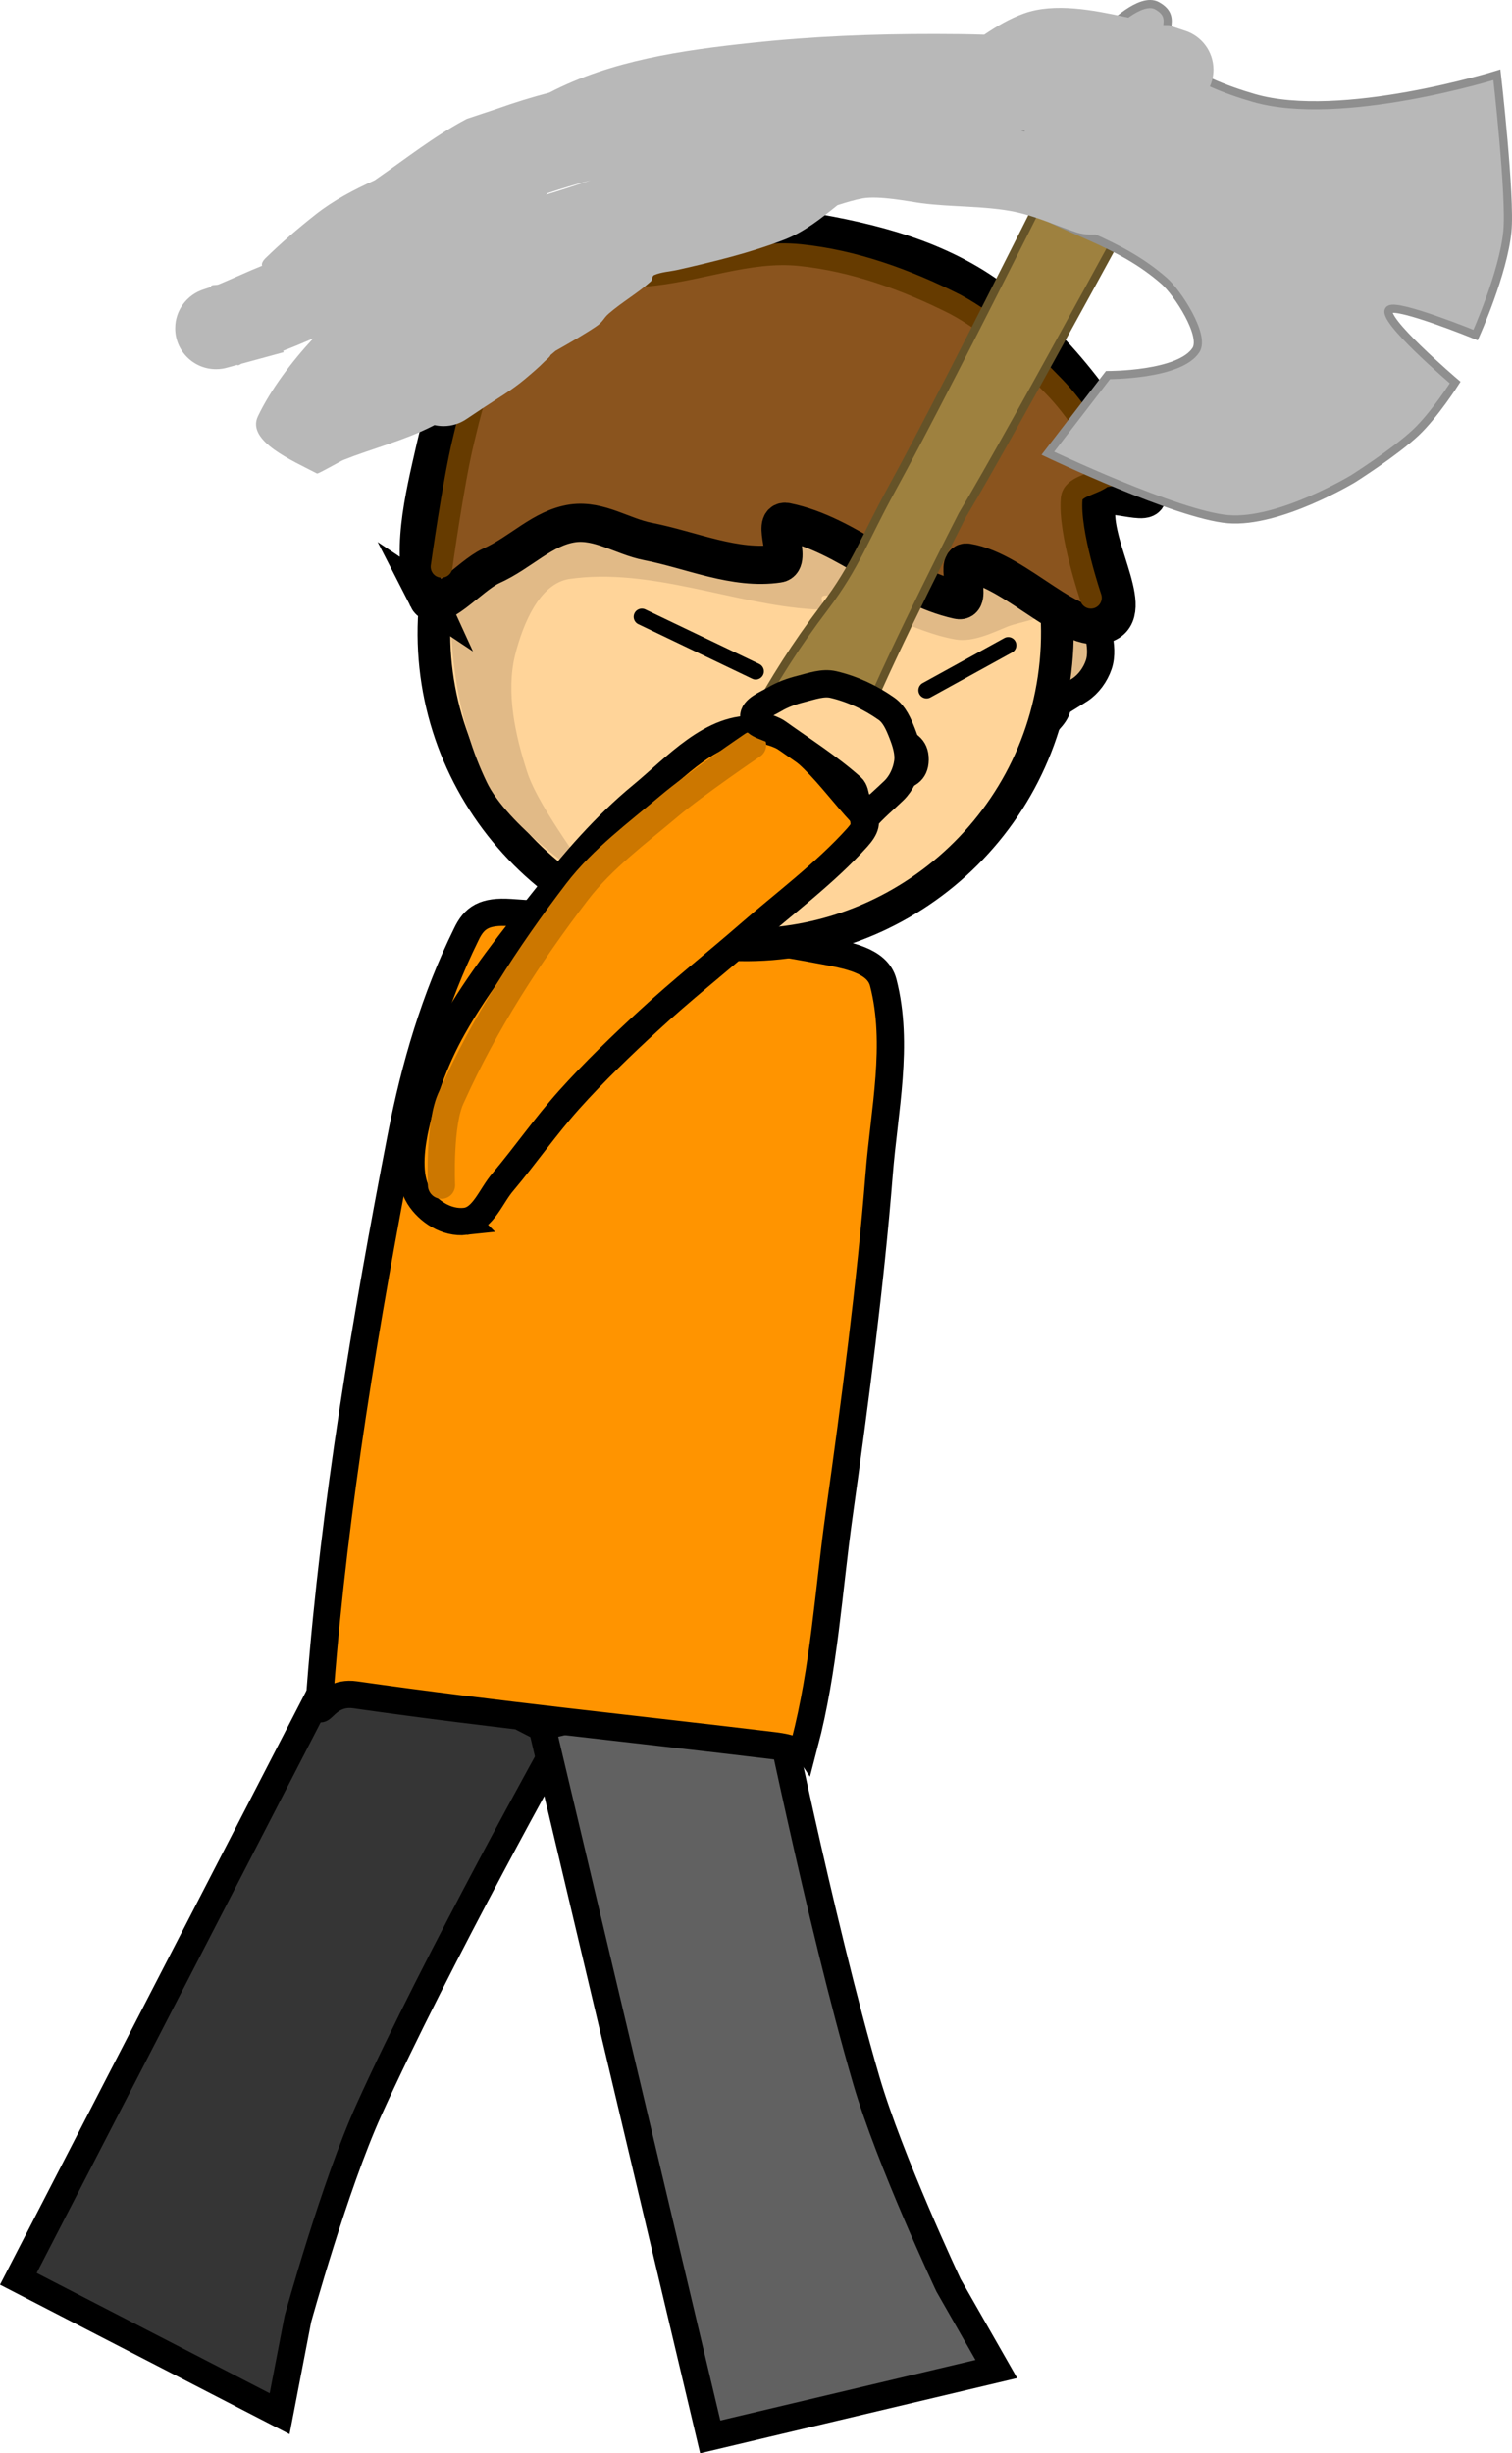 <svg version="1.1" xmlns="http://www.w3.org/2000/svg" xmlns:xlink="http://www.w3.org/1999/xlink" width="277.696" height="450.365" viewBox="0,0,277.696,450.365"><g transform="translate(-106.777,32.859)"><g data-paper-data="{&quot;isPaintingLayer&quot;:true}" fill-rule="nonzero" stroke-linejoin="miter" stroke-miterlimit="10" stroke-dasharray="" stroke-dashoffset="0" style="mix-blend-mode: normal"><path d="M110.145,385.482l61.45,-119.08l38.212,19.719c0,0 -22.713,40.603 -35.268,68.333c-6.303,13.92 -13.053,38.391 -13.053,38.391l-3.353,17.4z" data-paper-data="{&quot;origPos&quot;:null,&quot;index&quot;:null,&quot;origRot&quot;:0}" fill="#353535" stroke="#000000" stroke-width="5" stroke-linecap="butt"/><path d="M237.219,414.496l-30.921,-130.384l41.84,-9.922c0,0 9.207,45.603 17.739,74.824c4.283,14.668 15.097,37.634 15.097,37.634l8.788,15.387z" data-paper-data="{&quot;origPos&quot;:null,&quot;index&quot;:null,&quot;origRot&quot;:0}" fill="#616161" stroke="#000000" stroke-width="5" stroke-linecap="butt"/><g data-paper-data="{&quot;origPos&quot;:null,&quot;origRot&quot;:0,&quot;index&quot;:null}" stroke="#000000" stroke-width="5" stroke-linecap="round"><path d="M298.744,95.692c-1.325,-0.359 -0.265,-2.849 -1.122,-3.968c-3.428,-4.473 -7.577,-8.365 -11.46,-12.449c-1.198,-1.26 -3.929,-2.039 -3.788,-3.592c0.134,-1.487 2.772,-1.92 4.338,-2.487c1.659,-0.601 3.447,-0.868 5.208,-0.969c1.982,-0.113 4.14,-0.475 5.954,0.333c3.266,1.455 6.276,3.642 8.753,6.221c1.223,1.273 1.637,3.191 1.96,4.928c0.334,1.797 0.571,3.76 -0.023,5.489c-0.618,1.799 -1.849,3.514 -3.436,4.563c-1.853,1.226 -4.241,2.513 -6.475,4.288z" data-paper-data="{&quot;origPos&quot;:null,&quot;index&quot;:null}" id="ID0.8610531273297966" fill="#e1ba87"/><path d="M226.65,168.956c-3.475,0.342 -6.798,-1.916 -8.466,-4.646c-1.962,-3.238 -1.539,-7.847 -0.743,-11.777c1.456,-6.616 3.807,-13.095 7.364,-19.23c4.857,-8.379 11.184,-16.046 17.209,-23.442c5.443,-6.687 11.239,-13.258 17.961,-18.656c6.276,-5.034 13.178,-12.766 21.376,-11.862c8.07,0.565 13.197,9.284 18.872,15.495c1.419,1.552 0.734,2.92 -0.753,4.548c-5.89,6.408 -13.886,12.219 -19.981,17.414c-6.226,5.284 -12.723,10.279 -18.77,15.746c-4.783,4.284 -10.075,9.252 -14.742,14.324c-4.389,4.785 -8.142,10.066 -12.307,14.893c-2.277,2.539 -3.702,6.833 -7.019,7.193z" data-paper-data="{&quot;origPos&quot;:null,&quot;index&quot;:null}" id="ID0.4585498459637165" fill="#cc7700"/></g><path d="M254.524,287.29c-1.184,3.264 0.897,1.112 -5.58,0.329c-25.91,-3.135 -51.399,-5.693 -76.934,-9.349c-6.392,-0.919 -7.044,7.102 -6.392,-1.28c2.606,-33.532 8.323,-67.579 14.787,-100.954c2.557,-13.264 6.283,-25.725 11.99,-37.326c1.473,-3.15 3.374,-4.363 8.148,-4.047c19.094,1.265 38.262,3.404 57.08,6.937c4.705,0.883 10.301,1.783 11.37,5.915c2.932,11.341 0.172,23.489 -0.748,35.167c-1.585,20.024 -4.437,41.796 -7.352,62.57c-1.933,13.807 -2.759,28.308 -6.368,42.039z" data-paper-data="{&quot;origPos&quot;:null,&quot;index&quot;:null,&quot;origRot&quot;:0}" id="ID0.6861933465115726" fill="#ff9400" stroke="#000000" stroke-width="5" stroke-linecap="round"/><path d="M224.815,141.89c1.599,2.812 -0.747,6.558 -1.543,9.382c-0.671,2.406 -1.552,5.109 -3.253,6.726c-1.7,1.617 -3.884,2.481 -6.143,2.206c-2.259,-0.275 -4.172,-1.636 -5.436,-3.613c-1.265,-1.977 -5.539,-5.933 -5.438,-8.453c0.105,-2.687 0.611,-6.448 2.621,-8.58c1.82,-1.509 8.194,0.736 10.666,0.792c2.872,0.065 6.907,-0.683 8.527,1.54z" data-paper-data="{&quot;origPos&quot;:null,&quot;index&quot;:null,&quot;origRot&quot;:0}" id="ID0.6992864599451423" fill="#ff9400" stroke="none" stroke-width="1" stroke-linecap="round"/><path d="M287.879,46.922c9.325,11.308 14.341,26.168 12.83,41.891c-1.511,15.723 -9.266,29.355 -20.574,38.68c-11.308,9.325 -26.168,14.341 -41.891,12.83c-15.723,-1.511 -29.355,-9.266 -38.68,-20.574c-9.325,-11.308 -14.341,-26.168 -12.83,-41.891c1.511,-15.723 9.266,-29.355 20.574,-38.68c11.308,-9.325 26.168,-14.341 41.891,-12.83c15.723,1.511 29.355,9.266 38.68,20.574z" data-paper-data="{&quot;origPos&quot;:null,&quot;origRot&quot;:0}" id="ID0.9676602841354907" fill="#ffd499" stroke="#000000" stroke-width="6" stroke-linecap="round"/><path d="M213.261,64.54c13.631,2.939 26.585,-0.126 39.601,2.094c15.213,2.595 30.642,6.298 45.048,12.115c3.595,1.457 -3.967,2.523 -6.106,3.432c-2.615,1.058 -6.298,2.901 -9.518,2.35c-7.757,-1.331 -15.296,-6.367 -23.34,-8.02c-3.082,-0.402 0.918,2.722 -2.752,2.498c-14.678,-0.897 -29.895,-7.754 -44.923,-5.573c-5.439,0.918 -8.424,8.201 -9.872,13.869c-1.74,6.991 0.031,14.861 2.198,21.559c2.297,7.098 12.161,19.244 11.195,19.41c-0.966,0.166 -15.04,-9.901 -18.65,-17.615c-5.234,-10.885 -6.952,-23.668 -6.63,-35.547c0.133,-4.757 4.414,-8.455 7.565,-12.128c2.296,-2.676 5.576,-6.199 8.734,-5.896c3.158,0.304 3.907,6.688 7.451,7.451z" data-paper-data="{&quot;origPos&quot;:null,&quot;origRot&quot;:0}" id="ID0.34282135451212525" fill="#e1ba87" stroke="none" stroke-width="1" stroke-linecap="round"/><path d="M185.314,76.969c-3.447,-7.507 -0.646,-18.562 1.386,-27.493c1.935,-8.487 5.127,-16.631 9.809,-23.67c1.32,-1.825 2.074,4.562 4.24,2.919c8.678,-6.593 14.205,-17.742 22.845,-23.422c2.196,-1.441 -1.684,6.808 0.823,7.111c10.009,1.188 20.388,-4.503 30.164,-2.878c12.229,2.038 24.618,5.089 34.926,12.9c11.841,9.038 21.259,21.667 27.773,35.068c1.628,3.35 -8.209,-1.316 -8.949,1.651c-1.799,7.199 7.043,19.573 1.877,22.282c-6.202,3.194 -16.584,-9.56 -25.814,-11.02c-2.342,-0.37 1.189,7.552 -1.665,6.872c-11.231,-2.486 -20.226,-12.03 -31.524,-14.331c-2.825,-0.575 1.147,7.345 -1.488,7.643c-7.988,1.197 -15.923,-2.49 -23.971,-4.062c-4.619,-0.899 -8.883,-3.995 -13.744,-3.33c-5.589,0.799 -9.498,5.356 -15.07,7.844c-3.93,1.817 -9.95,9.196 -11.619,5.916z" data-paper-data="{&quot;origPos&quot;:null,&quot;origRot&quot;:0}" id="ID0.4199218852445483" fill="#8a541e" stroke="#000000" stroke-width="7" stroke-linecap="round"/><path d="M187.878,71.188c0,0 2.142,-15.43 3.966,-22.976c1.273,-5.261 2.481,-10.695 5.239,-15.319c1.041,-1.237 1.857,1.255 2.986,0.287c5.553,-4.029 10.073,-8.955 14.873,-13.64c1.79,-1.733 2.532,-5.1 4.828,-5.815c1.416,-0.344 0.348,2.313 1.23,2.881c1.715,0.88 1.727,1.344 4.159,1.153c9.73,-0.766 18.972,-4.761 28.493,-3.792c10.022,1.019 19.68,4.571 28.518,9.019c6.98,3.713 12.675,9.447 18.143,15.055c4.244,4.356 7.583,9.904 10.582,15.333c0.751,1.356 -0.962,1.005 -1.637,1.35c-1.767,1.439 -5.45,1.684 -5.656,3.977c-0.557,6.206 3.528,18.171 3.528,18.171" data-paper-data="{&quot;origPos&quot;:null,&quot;origRot&quot;:0}" id="ID0.6959539707750082" fill="none" stroke="#663b00" stroke-width="4" stroke-linecap="round"/><path d="M275.852,106.605c-0.062,5.769 -7.767,4.377 -16.683,4.28c-8.916,-0.096 -15.668,1.14 -15.605,-4.629c0.062,-5.769 6.526,-4.891 15.442,-4.794c8.916,0.096 16.909,-0.626 16.846,5.143z" data-paper-data="{&quot;origPos&quot;:null,&quot;origRot&quot;:0}" fill="none" stroke="#000000" stroke-width="3" stroke-linecap="butt"/><path d="M224.659,80.371l20.911,10.015" data-paper-data="{&quot;origRot&quot;:0,&quot;origPos&quot;:null}" fill="none" stroke="#000000" stroke-width="3" stroke-linecap="round"/><path d="M276.949,93.854l14.997,-8.259" data-paper-data="{&quot;origRot&quot;:0,&quot;origPos&quot;:null}" fill="none" stroke="#000000" stroke-width="3" stroke-linecap="round"/><g data-paper-data="{&quot;origRot&quot;:0,&quot;origPos&quot;:null,&quot;index&quot;:null}" stroke-width="1.5" stroke-linecap="butt"><path d="M248.969,134.807c0,0 -9.154,2.301 -11.981,-0.482c-2.781,-2.737 -2.387,-13.663 -2.387,-13.663c0,0 4.739,-11.657 9.949,-20.862c4.697,-8.297 8.195,-13.956 13.707,-21.232c5.67,-7.486 7.42,-12.786 12.164,-21.412c11.778,-21.42 40.656,-79.722 40.656,-79.722l11.558,13.618c0,0 -29.712,55.027 -39.088,70.613c0,0 -12.423,24.211 -17.711,36.954c-4.079,9.83 -6.038,13.764 -10.313,23.454c-2.481,5.624 -6.554,12.733 -6.554,12.733z" data-paper-data="{&quot;origPos&quot;:null,&quot;origRot&quot;:0,&quot;index&quot;:null}" fill="#9e813f" stroke="#655328"/><path d="M310.64,-27.757c0,0 5.618,-5.726 8.641,-4.042c4.254,2.371 -0.216,5.162 2.709,9.07c2.893,3.866 10.401,6.499 15.023,7.847c16.025,4.675 44.686,-4.243 44.686,-4.243c0,0 2.545,22.318 1.926,28.736c-0.745,7.719 -5.842,19.04 -5.842,19.04c0,0 -14.249,-5.796 -15.806,-4.695c-2.015,1.424 12.059,13.409 12.059,13.409c0,0 -3.781,5.934 -7.212,9.167c-3.88,3.657 -11.523,8.488 -11.523,8.488c0,0 -13.582,8.212 -22.952,7.433c-9.37,-0.78 -33.128,-12.099 -33.128,-12.099l11.054,-14.357c0,0 13.123,0.063 16.145,-4.578c1.764,-2.709 -3.42,-10.596 -5.846,-12.714c-8.529,-7.45 -17.695,-8.918 -27.274,-14.942c0,0 0.277,-18.882 4.451,-26.471c2.592,-4.713 12.888,-5.05 12.888,-5.05z" data-paper-data="{&quot;origPos&quot;:null,&quot;origRot&quot;:0,&quot;index&quot;:null}" fill="#b8b8b8" stroke="#8f8f8f"/></g><g data-paper-data="{&quot;origPos&quot;:null,&quot;origRot&quot;:0,&quot;index&quot;:null}" stroke-width="5" stroke-linecap="round"><path d="M192.253,191.357c-3.47,0.385 -6.821,-1.832 -8.522,-4.542c-2.001,-3.213 -1.635,-7.828 -0.887,-11.767c1.374,-6.633 3.646,-13.141 7.127,-19.319c4.754,-8.438 10.986,-16.182 16.92,-23.652c5.36,-6.753 11.075,-13.395 17.73,-18.875c6.213,-5.11 13.02,-12.926 21.228,-12.123c8.076,0.465 13.31,9.121 19.061,15.262c1.437,1.535 0.77,2.911 -0.698,4.557c-5.811,6.48 -13.735,12.388 -19.766,17.658c-6.161,5.36 -12.596,10.434 -18.576,15.975c-4.73,4.342 -9.961,9.375 -14.565,14.504c-4.33,4.838 -8.018,10.165 -12.123,15.042c-2.245,2.567 -3.618,6.878 -6.93,7.279z" data-paper-data="{&quot;origPos&quot;:null,&quot;index&quot;:null,&quot;origRot&quot;:0}" id="ID0.4585498459637165" fill="#ff9400" stroke="#000000"/><path d="M187.86,184.715c0,0 -0.511,-11.502 1.861,-16.24c6.086,-13.557 14.255,-26.132 23.041,-37.621c4.66,-6.087 11.247,-10.937 16.851,-15.679c4.841,-4.103 15.384,-11.251 15.384,-11.251" data-paper-data="{&quot;origPos&quot;:null,&quot;index&quot;:null,&quot;origRot&quot;:0}" id="ID0.497054744977504" fill="none" stroke="#cc7700"/><path d="M265.055,115.36c-1.369,-0.103 -0.798,-2.748 -1.85,-3.685c-4.21,-3.746 -9.019,-6.786 -13.602,-10.065c-1.414,-1.012 -4.243,-1.262 -4.397,-2.813c-0.148,-1.485 2.36,-2.408 3.791,-3.26c1.516,-0.903 3.221,-1.503 4.932,-1.933c1.926,-0.485 3.976,-1.247 5.91,-0.796c3.482,0.813 6.85,2.393 9.769,4.458c1.441,1.02 2.21,2.825 2.855,4.47c0.667,1.702 1.27,3.585 1.012,5.394c-0.268,1.883 -1.153,3.8 -2.513,5.129c-1.588,1.553 -3.691,3.268 -5.55,5.432z" data-paper-data="{&quot;origPos&quot;:null,&quot;index&quot;:null,&quot;origRot&quot;:0}" id="ID0.8610531273297966" fill="#ffd499" stroke="#000000"/></g><path d="M297.929,-8.191c3.92,0.815 7.598,2.533 11.396,3.799c0,0 7.115,2.372 4.743,9.487c-2.372,7.115 -9.487,4.743 -9.487,4.743c-3.799,-1.266 -7.477,-2.98 -11.396,-3.799c-5.33,-1.113 -11.716,-0.861 -17.139,-1.58c-2.234,-0.296 -7.819,-1.44 -10.88,-0.884c-1.382,0.251 -2.971,0.724 -4.577,1.242c-3.038,2.436 -6.084,4.901 -9.746,6.318c-6.287,2.431 -13.09,4.078 -19.664,5.558c-1.425,0.317 -2.934,0.37 -4.274,0.95c-0.397,0.172 -0.27,0.866 -0.592,1.156c-2.376,2.142 -5.314,3.807 -7.747,5.927c-0.988,0.861 -0.992,1.445 -2.231,2.296c-1.787,1.227 -4.868,3.039 -7.52,4.526c-0.305,0.264 -0.614,0.525 -0.926,0.783c-0.089,0.35 -0.76,0.835 -1.064,1.146c-1.14,1.165 -2.396,2.211 -3.64,3.264c-2.421,2.05 -5.306,3.71 -7.937,5.464l-2.764,1.843c-1.207,0.83 -2.67,1.317 -4.246,1.317c-0.57,0 -1.126,-0.064 -1.66,-0.184c-0.228,0.114 -0.457,0.228 -0.684,0.342c-5.122,2.561 -10.718,3.943 -16.027,6.053c-0.569,0.226 -4.666,2.6 -4.867,2.494c-4.46,-2.338 -13.023,-5.963 -10.854,-10.507c2.302,-4.823 6.115,-9.937 10.158,-14.297h-0c-1.826,0.791 -3.633,1.555 -5.509,2.262l0.076,0.277l-7.781,2.122c-0.308,0.196 -0.611,0.364 -0.781,0.213l-1.72,0.469c-0.678,0.201 -1.396,0.309 -2.139,0.309c-4.142,0 -7.5,-3.358 -7.5,-7.5c0,-3.374 2.228,-6.227 5.292,-7.17l1.26,-0.42c-0.045,-0.464 0.83,-0.309 1.323,-0.441l0.101,-0.034c2.036,-0.843 4.042,-1.756 6.065,-2.628c0.64,-0.276 1.285,-0.543 1.933,-0.802c-0.203,-0.367 0.229,-1.006 0.554,-1.324c2.91,-2.844 6.002,-5.507 9.195,-8.029c3.389,-2.676 7.092,-4.594 10.908,-6.335c5.583,-3.829 10.922,-8.122 16.93,-11.273c0.076,-0.04 5.198,-1.722 5.437,-1.807c3.34,-1.193 6.533,-2.178 9.714,-3.005c11.4,-5.934 24.442,-7.778 37.037,-9.127c11.404,-1.222 22.403,-1.653 33.856,-1.641c3.001,0.003 5.996,0.03 8.985,0.132c2.291,-1.547 4.656,-2.954 7.266,-3.894c5.658,-2.038 12.877,-0.595 18.463,0.604c2.299,0.493 4.601,0.971 6.895,1.482c0.56,0.124 1.614,-0.107 1.851,0.277l2.336,0.779c3.065,0.943 5.292,3.796 5.292,7.17c0,4.142 -3.358,7.5 -7.5,7.5c-0.686,0 -1.351,-0.092 -1.982,-0.265l-0.291,-0.073c-0.56,0.35 -1.139,0.605 -1.685,0.791c-0.158,0.061 -0.319,0.116 -0.482,0.167l-2.685,0.895l-0.186,-0.558c-1.779,0.037 -3.492,0.214 -5.202,0.407c-1.371,1.497 -3.342,2.435 -5.532,2.435h-6.648v-0.251c-0.662,-0.046 -1.323,-0.056 -1.98,0.027c-0.396,0.05 -0.787,0.113 -1.176,0.184c1.225,0.171 2.437,0.373 3.628,0.62zM207.366,2.602c-0.1,0.092 -0.2,0.184 -0.299,0.276c2.716,-0.827 5.423,-1.709 8.124,-2.619c0.004,-0.002 0.007,-0.004 0.011,-0.006c-2.659,0.711 -5.281,1.493 -7.835,2.349z" fill="#b8b8b8" stroke="none" stroke-width="0.5" stroke-linecap="butt"/></g></g></svg>